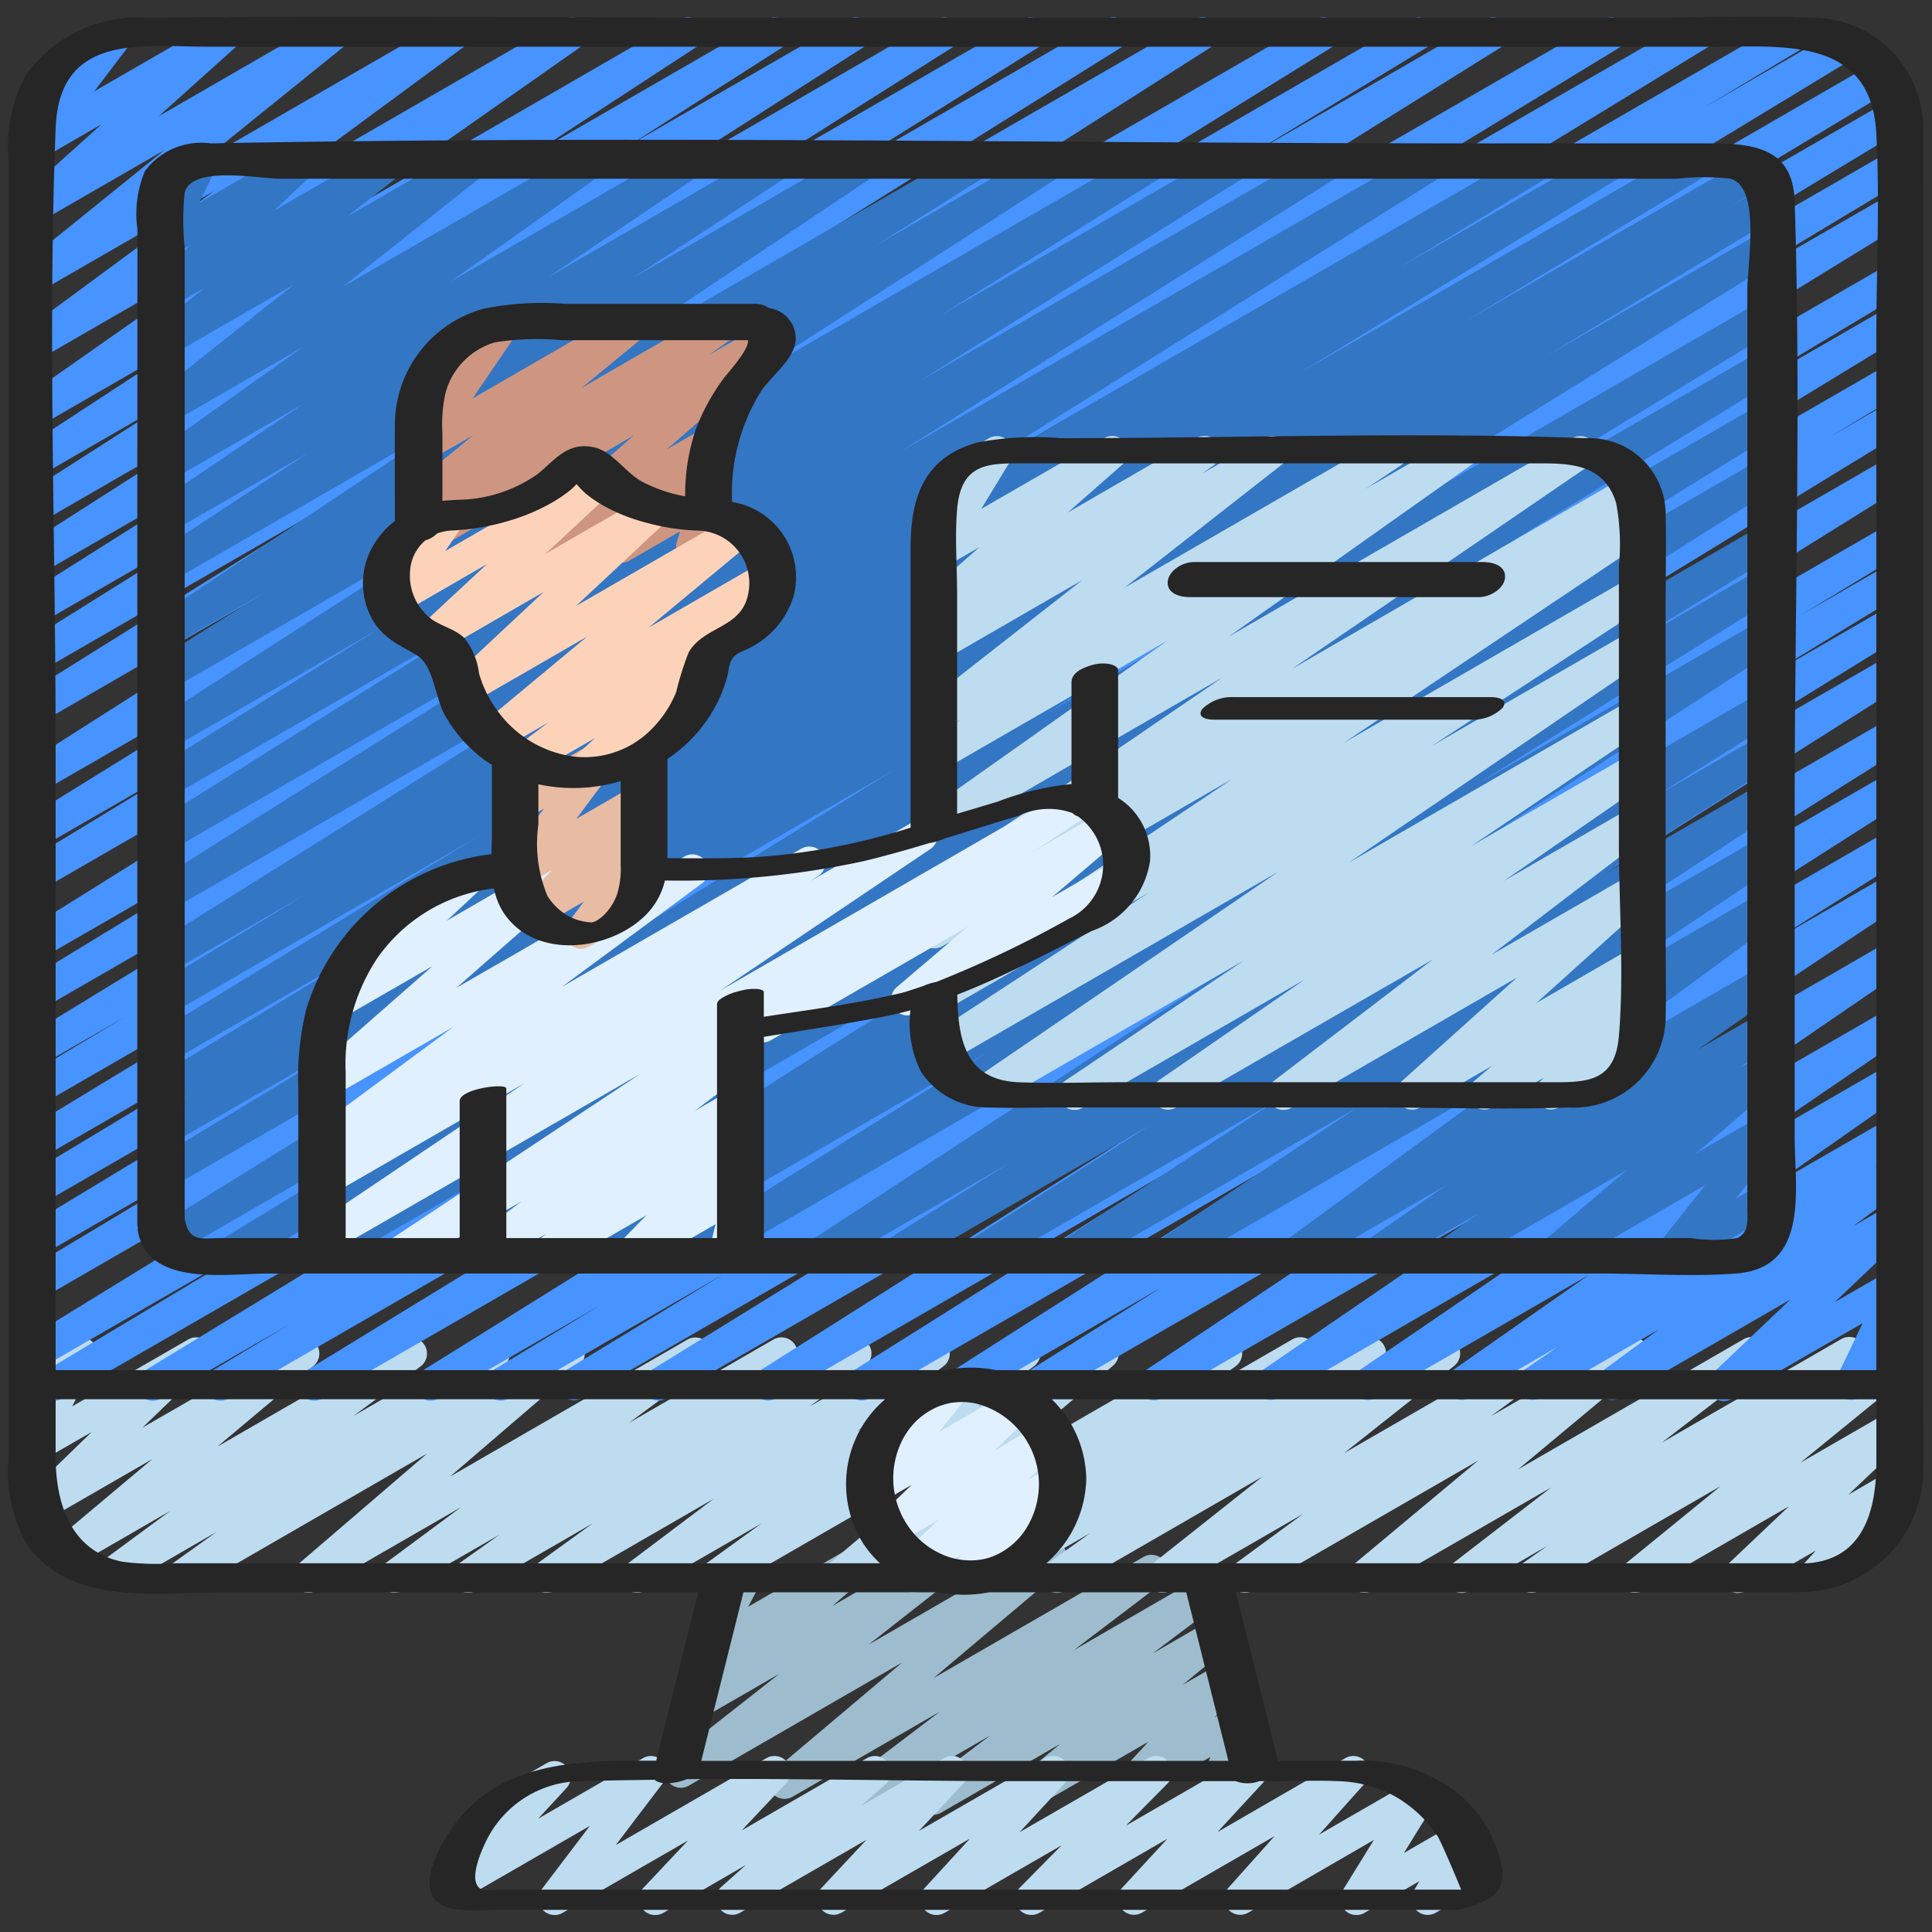 <?xml version="1.0"?>
<svg xmlns="http://www.w3.org/2000/svg" id="Icons" viewBox="0 0 60 60" width="512" height="512"><rect x="0" y="0" width="60" height="60" fill="#333333" stroke="none"/><defs><style>.cls-1{fill:#9dbcce;}.cls-2{fill:#bedcf0;}.cls-3{fill:#4793ff;}.cls-4{fill:#3376c4;}.cls-5{fill:#e1f0ff;}.cls-6{fill:#ce9680;}.cls-7{fill:#e8bba3;}.cls-8{fill:#fcd3b9;}.cls-9{fill:#262626;}</style></defs><path class="cls-1" d="M28.982,56.36a.5.5,0,0,1-.3-.9L30.747,53.9,27.02,56.056a.5.5,0,0,1-.553-.831l2.714-2.063L24.613,55.8a.5.5,0,0,1-.572-.815l3.98-3.357-6.628,3.826a.5.5,0,0,1-.559-.826l3.372-2.648L21.8,53.368a.5.5,0,0,1-.577-.81l1.185-1.027-.174.1a.5.5,0,0,1-.692-.666l.626-1.184a.513.513,0,0,1-.159-.168.5.5,0,0,1,.183-.683l.736-.424a.5.5,0,0,1,.692.667l-.383.724,3.228-1.863a.5.5,0,0,1,.577.811l-1.187,1.027,3.933-2.27a.5.5,0,0,1,.559.826l-3.371,2.647L32.4,47.944a.5.5,0,0,1,.573.815L28.99,52.117l6.523-3.765a.5.5,0,0,1,.552.831l-2.712,2.062,3.965-2.289a.5.5,0,0,1,.551.832L35.8,51.347l1.855-1.071a.5.5,0,0,1,.568.819l-1.491,1.227,1.261-.727a.5.5,0,0,1,.618.77l-.888.968.623-.359a.5.5,0,0,1,.714.619l-.177.44h0a.5.5,0,0,1,.25.933l-.965.556a.5.5,0,0,1-.714-.619l.137-.34-2.2,1.268a.5.5,0,0,1-.618-.77l.89-.969L32,56.208a.5.5,0,0,1-.567-.818l1.491-1.229-3.694,2.132A.491.491,0,0,1,28.982,56.36Z"/><path class="cls-2" d="M28.35,49.471a.5.5,0,0,1-.291-.908l1.312-.937L26.293,49.4a.5.5,0,0,1-.573-.814l3.951-3.346L22.465,49.4a.5.5,0,0,1-.543-.838l1.73-1.252L20.031,49.4a.5.5,0,0,1-.551-.832l2.684-2.021L17.221,49.4a.5.5,0,0,1-.543-.838l1.729-1.252-3.62,2.09a.5.5,0,0,1-.54-.84l1.267-.9L12.493,49.4a.5.5,0,0,1-.548-.834l2.368-1.756L9.824,49.4a.5.5,0,0,1-.575-.812l4.014-3.445L5.889,49.4a.5.5,0,0,1-.541-.839l1.376-.985L3.741,49.3a.5.5,0,0,1-.547-.835l2.087-1.539L2.309,48.643a.5.5,0,0,1-.572-.816L4.73,45.314l-3.293,1.9a.5.5,0,0,1-.6-.791l2.006-1.947-1.568.9a.5.5,0,0,1-.695-.659l.768-1.509a.5.5,0,0,1-.271-.934L2.263,41.6a.5.5,0,0,1,.7.66l-.72,1.415,3.6-2.075a.5.5,0,0,1,.6.791L4.424,44.337,9.172,41.6a.5.5,0,0,1,.571.815l-2.99,2.51L12.516,41.6a.5.5,0,0,1,.546.835l-2.085,1.538L15.088,41.6a.5.5,0,0,1,.541.839l-1.374.984L17.414,41.6a.5.5,0,0,1,.575.812l-4.015,3.447L21.352,41.6a.5.5,0,0,1,.547.834l-2.364,1.755,4.486-2.59a.5.5,0,0,1,.54.84l-1.27.906,3.024-1.746a.5.5,0,0,1,.543.838l-1.725,1.249,3.616-2.088a.5.5,0,0,1,.551.832l-2.686,2.023,4.947-2.855a.5.5,0,0,1,.543.838l-1.731,1.253,3.621-2.091a.5.5,0,0,1,.573.814l-3.951,3.346,7.208-4.161a.5.5,0,0,1,.541.84l-1.316.939,3.083-1.779a.5.5,0,0,1,.538.842l-.744.522,2.366-1.365a.5.5,0,0,1,.541.84l-1.334.952,3.1-1.792a.5.5,0,0,1,.561.824L41.739,45.13l6.132-3.54a.5.5,0,0,1,.546.836L46.3,43.982l4.145-2.392a.5.5,0,0,1,.571.816l-3.865,3.223,7-4.04a.5.5,0,0,1,.556.828L51.612,44.8l5.566-3.212a.5.5,0,0,1,.538.842l-.781.548,1.39-.8a.5.5,0,0,1,.567.82l-2.981,2.429,2.81-1.621a.5.5,0,0,1,.593.8L57.4,46.422l1.3-.753a.5.5,0,0,1,.619.77l-.8.879a.5.5,0,0,1,.056.894l-1.924,1.111a.5.5,0,0,1-.62-.77l.364-.4L54.23,49.4a.5.5,0,0,1-.593-.8l1.92-1.819L51.024,49.4a.5.5,0,0,1-.566-.82l2.978-2.427L47.811,49.4a.5.5,0,0,1-.539-.841l.787-.554-2.417,1.4a.5.5,0,0,1-.556-.828l3.088-2.383L42.611,49.4a.5.5,0,0,1-.57-.816l3.865-3.224-7,4.04a.5.5,0,0,1-.546-.836l2.116-1.552L36.338,49.4a.5.5,0,0,1-.561-.824l3.428-2.717L33.071,49.4a.5.5,0,0,1-.541-.84l1.33-.95-3.1,1.79a.5.5,0,0,1-.538-.841l.75-.528L28.6,49.4A.5.5,0,0,1,28.35,49.471Z"/><path class="cls-2" d="M20.346,59.473a.5.5,0,0,1-.365-.843l1.383-1.47-3.89,2.245a.5.5,0,0,1-.649-.735l1.493-1.965-3.964,2.288a.5.5,0,0,1-.617-.772l1.146-1.238a.5.5,0,0,1-.165-.925l2.257-1.3a.5.5,0,0,1,.617.772l-.879.951,3.256-1.88a.5.5,0,0,1,.648.735L19.123,57.3l4.68-2.7a.5.5,0,0,1,.614.775l-1.382,1.47L26.924,54.6a.5.5,0,0,1,.582.806l-.762.677L29.315,54.6a.5.5,0,0,1,.616.774L28.54,56.859,32.459,54.6a.5.5,0,0,1,.618.771L31.665,56.9l3.992-2.3a.5.5,0,0,1,.607.783l-1.3,1.316L38.6,54.6a.5.5,0,0,1,.618.771l-1.408,1.525L41.78,54.6a.5.5,0,0,1,.623.765l-1.437,1.61,2.926-1.69a.5.5,0,0,1,.608.084.5.5,0,0,1,.067.611L43.6,57.546l1.608-.929a.5.5,0,0,1,.682.685l-.188.323a.5.5,0,0,1,.38.915l-1.493.862a.5.5,0,0,1-.682-.684l.171-.294-1.7.979a.5.5,0,0,1-.676-.7l.965-1.562L38.765,59.4a.5.5,0,0,1-.623-.765l1.438-1.61L35.465,59.4a.5.5,0,0,1-.617-.771l1.406-1.524-3.977,2.3a.5.5,0,0,1-.606-.783l1.3-1.316-3.638,2.1a.5.5,0,0,1-.618-.771L30.122,57.1l-3.99,2.3a.5.5,0,0,1-.615-.774l1.391-1.489L22.987,59.4a.5.5,0,0,1-.582-.806l.762-.677L20.6,59.405A.49.49,0,0,1,20.346,59.473Z"/><path class="cls-3" d="M1.677,43.5a.5.5,0,0,1-.258-.929l7.31-4.388-7.449,4.3a.5.5,0,0,1-.511-.858L27.518,25.189,1.28,40.338a.5.5,0,0,1-.508-.861l8.156-4.9L1.28,38.994a.5.5,0,0,1-.509-.86l15.891-9.612L1.28,37.4a.5.5,0,0,1-.508-.861l11.2-6.748L1.28,35.968a.5.5,0,0,1-.509-.861L17.983,24.662,1.28,34.305a.5.5,0,0,1-.507-.862l3.089-1.852L1.28,33.081a.5.5,0,0,1-.51-.859L18.094,21.639,1.28,31.346a.5.5,0,0,1-.509-.86l13.048-7.953L1.28,29.772a.5.5,0,0,1-.514-.856L21.572,15.924,1.279,27.64a.5.5,0,0,1-.509-.86l5.57-3.387-5.061,2.92a.5.5,0,0,1-.513-.857l13.007-8.064L1.279,24.6a.5.5,0,0,1-.518-.854l17-10.828L1.279,22.436a.5.5,0,0,1-.514-.857l9.34-5.838L1.279,20.836a.5.5,0,0,1-.514-.857L7.7,15.643l-6.42,3.706a.5.5,0,0,1-.516-.856L7.881,14l-6.6,3.811a.5.5,0,0,1-.519-.854l7.1-4.545-6.583,3.8a.5.5,0,0,1-.519-.854l4.7-3.01L1.279,14.758a.5.5,0,0,1-.523-.852l5.225-3.415-4.7,2.714a.5.5,0,0,1-.537-.842L8.2,7.133,1.279,11.127a.5.5,0,0,1-.547-.835L6.644,5.934,1.279,9.03a.5.5,0,0,1-.564-.821l4.39-3.547L1.279,6.87a.5.5,0,0,1-.584-.8L3.152,3.86,1.279,4.941a.5.5,0,0,1-.648-.735L1.762,2.718a.5.5,0,0,1-.334-.926L3.361.676a.5.5,0,0,1,.649.735L2.928,2.836,6.805.6a.5.5,0,0,1,.584.8L4.931,3.608,10.146.6a.5.5,0,0,1,.565.821L6.322,4.965,13.887.6a.5.5,0,0,1,.547.835L8.521,5.791l9-5.193a.5.5,0,0,1,.537.841L10.6,6.672,21.119.6a.5.5,0,0,1,.524.851l-5.206,3.4L23.807.6a.5.5,0,0,1,.519.853L19.611,4.47,26.32.6a.5.5,0,0,1,.52.853l-7.1,4.544L29.089.6a.5.5,0,0,1,.516.855l-7.119,4.5L31.76.6a.5.5,0,0,1,.514.856L25.338,5.791l9-5.194a.5.5,0,0,1,.515.856l-9.34,5.838L37.106.6a.5.5,0,0,1,.519.854l-17,10.831L40.864.6a.5.5,0,0,1,.514.857L28.371,9.518,43.824.6a.5.5,0,0,1,.51.859L38.766,4.843,46.121.6a.5.5,0,0,1,.515.856L25.84,14.438,49.814.6a.5.5,0,0,1,.51.859L37.253,9.423,52.541.6a.5.5,0,0,1,.511.859L35.736,12.033,55.546.6a.5.5,0,0,1,.507.861l-3.1,1.858L57.07.94a.5.5,0,0,1,.51.861L40.373,12.243,58.185,1.96a.5.5,0,0,1,.507.861l-11.2,6.748L58.633,3.136a.5.5,0,0,1,.509.86l-15.889,9.61L58.721,4.677a.5.5,0,0,1,.508.861l-8.14,4.888L58.722,6.02a.5.5,0,0,1,.511.858L32.482,23.313,58.724,8.163a.5.5,0,0,1,.507.861l-7.323,4.4,6.817-3.936a.5.5,0,0,1,.51.86L40.358,21.861l18.368-10.6a.5.5,0,0,1,.507.861l-2.408,1.446,1.9-1.1a.5.5,0,0,1,.51.859l-15.525,9.5,15.017-8.669a.5.5,0,0,1,.514.858L38.931,27.664l19.8-11.431a.5.5,0,0,1,.509.861l-3.3,2,2.794-1.614a.5.5,0,0,1,.51.86L54.352,21.32l4.379-2.528a.5.5,0,0,1,.513.858l-9.425,5.816,8.914-5.147a.5.5,0,0,1,.518.856L44.788,30.333l13.946-8.052a.5.5,0,0,1,.517.856l-9.994,6.289,9.478-5.472a.5.5,0,0,1,.52.854L48.91,31.416l9.827-5.673a.5.5,0,0,1,.516.857l-4.109,2.582,3.594-2.076a.5.5,0,0,1,.528.849l-10.3,6.869,9.77-5.64a.5.5,0,0,1,.532.844l-8.766,6,8.236-4.755a.5.5,0,0,1,.532.846l-5.593,3.82,5.063-2.922a.5.5,0,0,1,.537.841l-4.224,2.958,3.688-2.129a.5.5,0,0,1,.533.845l-1.059.731.527-.3a.5.5,0,0,1,.547.835L57.55,38.08l1.2-.69a.5.5,0,0,1,.595.8l-2.368,2.251,1.775-1.025a.5.5,0,0,1,.7.65l-.8,1.667.1-.059a.5.5,0,1,1,.5.865l-1.505.869a.5.5,0,0,1-.7-.649l.8-1.668-4.018,2.319a.5.5,0,0,1-.6-.8L55.6,40.359l-5.281,3.048a.5.5,0,0,1-.547-.835l1.741-1.284-3.672,2.12a.5.5,0,0,1-.533-.845l1.063-.732-2.734,1.578a.5.5,0,0,1-.537-.842l4.223-2.958-6.585,3.8a.5.5,0,0,1-.532-.846l5.586-3.815-8.076,4.663a.5.5,0,0,1-.532-.845l8.765-6L36.09,43.415a.5.5,0,0,1-.528-.849l10.305-6.874-13.38,7.724a.5.5,0,0,1-.515-.856l4.1-2.58-5.955,3.438a.5.5,0,0,1-.519-.854l10.345-6.609L27.02,43.419a.5.5,0,0,1-.517-.856l9.99-6.287L24.118,43.421a.5.5,0,0,1-.517-.856l14.461-9.157L20.716,43.423a.5.5,0,0,1-.513-.859l9.429-5.817L18.066,43.424a.5.5,0,0,1-.509-.86l4.9-2.983L15.8,43.425a.5.5,0,0,1-.509-.861l3.319-2.011-4.977,2.873a.5.5,0,0,1-.515-.858l20.31-12.651L10.02,43.428a.5.5,0,0,1-.511-.86l15.5-9.481L7.1,43.43a.5.5,0,0,1-.508-.862L8.98,41.132,5,43.431a.5.5,0,0,1-.511-.86L23.381,31.047,1.927,43.433A.494.494,0,0,1,1.677,43.5Z"/><path class="cls-4" d="M7.053,39.471a.5.5,0,0,1-.26-.927l12.025-7.33L5.43,38.943a.5.5,0,0,1-.514-.857L27.785,23.9,5.28,36.9a.5.5,0,0,1-.509-.861l7.248-4.38L5.28,35.544a.5.5,0,0,1-.508-.861l1.255-.754-.747.43a.5.5,0,0,1-.509-.86l7.444-4.511-6.935,4a.5.5,0,0,1-.51-.859l10.083-6.153L5.279,31.505a.5.5,0,0,1-.509-.86L9.5,27.77,5.279,30.207a.5.5,0,0,1-.515-.856L20.653,19.4,5.279,28.276a.5.5,0,0,1-.515-.856L18.4,18.852,5.279,26.428a.5.5,0,0,1-.515-.857l10.241-6.422L5.279,24.764a.5.5,0,0,1-.515-.857l6.954-4.35L5.279,23.273a.5.5,0,0,1-.52-.852L15.088,15.77,5.279,21.432a.5.5,0,0,1-.516-.856l3.43-2.162L5.279,20.1a.5.5,0,0,1-.528-.849l9.317-6.235L5.279,18.087a.5.5,0,0,1-.524-.851l4.824-3.173-4.3,2.483a.5.5,0,0,1-.53-.847l4.685-3.165-4.155,2.4a.5.5,0,0,1-.539-.84L9.4,10.781,5.279,13.16a.5.5,0,0,1-.56-.824l4.4-3.493L5.279,11.058a.5.5,0,0,1-.559-.826l1.648-1.3-1.089.628a.5.5,0,0,1-.592-.8L5.912,7.61l-.633.366a.5.5,0,0,1-.7-.651l.553-1.144a.527.527,0,0,1-.451-.25.5.5,0,0,1,.183-.684L5.992,4.6a.5.5,0,0,1,.7.651L6.186,6.3,9.132,4.6a.5.5,0,0,1,.593.8L8.5,6.548,11.878,4.6a.5.5,0,0,1,.559.825l-1.65,1.3L14.471,4.6a.5.5,0,0,1,.56.824l-4.4,3.491L18.112,4.6a.5.5,0,0,1,.539.84L13.99,8.748,21.181,4.6a.5.5,0,0,1,.53.846L17.026,8.609,23.977,4.6a.5.5,0,0,1,.524.85L19.672,8.623,26.646,4.6a.5.5,0,0,1,.529.847L17.859,11.68,30.127,4.6a.5.5,0,0,1,.517.855L27.2,7.621,32.44,4.6a.5.5,0,0,1,.521.852L22.635,12.1l13-7.5a.5.5,0,0,1,.516.856L29.184,9.809,38.212,4.6a.5.5,0,0,1,.516.856l-10.239,6.42L41.094,4.6a.5.5,0,0,1,.515.856L27.976,14.019,44.3,4.6a.5.5,0,0,1,.516.856l-15.9,9.957L47.641,4.6a.5.5,0,0,1,.509.86L43.434,8.322,49.888,4.6a.5.5,0,0,1,.51.859L40.331,11.6l12.131-7a.5.5,0,0,1,.509.86L45.5,9.983l8.87-5.121a.5.5,0,0,1,.508.862l-1.213.728,1.052-.606a.5.5,0,0,1,.509.86l-7.248,4.381L54.72,7.2a.5.5,0,0,1,.513.858L32.368,22.235,54.72,9.331a.5.5,0,0,1,.509.859l-12.04,7.339L54.72,10.873a.5.5,0,0,1,.511.858L41.7,20.04l13.022-7.518a.5.5,0,0,1,.512.859L41.557,21.832l13.164-7.6a.5.5,0,0,1,.516.856l-17.1,10.793,16.58-9.572a.5.5,0,0,1,.511.858l-4.893,3.006,4.382-2.529a.5.5,0,0,1,.514.856l-9.358,5.853,8.844-5.106a.5.5,0,0,1,.523.852L40.992,29.4l13.729-7.925a.5.5,0,0,1,.515.856l-3.871,2.427,3.356-1.938a.5.5,0,0,1,.518.855L49.61,27.268l5.111-2.951a.5.5,0,0,1,.523.852l-6.669,4.36,6.146-3.548a.5.5,0,0,1,.528.849l-6.207,4.153,5.679-3.278a.5.5,0,0,1,.545.836l-7.35,5.38,6.805-3.929a.5.5,0,0,1,.535.843l-2.527,1.758,1.992-1.15a.5.5,0,0,1,.539.841l-1.255.89.716-.413a.5.5,0,0,1,.575.812l-2.632,2.249,2.057-1.186a.5.5,0,0,1,.642.743L53.9,37.229l.823-.474a.5.5,0,0,1,.5.865L52.134,39.4a.5.5,0,0,1-.643-.743l1.465-1.85L48.463,39.4a.5.5,0,0,1-.575-.812l2.632-2.249-5.3,3.061a.5.5,0,0,1-.539-.84l1.247-.884L42.934,39.4a.5.5,0,0,1-.536-.842L44.927,36.8,40.42,39.4a.5.5,0,0,1-.545-.836l7.351-5.38L36.458,39.4a.5.5,0,0,1-.528-.848L42.141,34.4l-8.669,5a.5.5,0,0,1-.524-.851L39.61,34.2,30.591,39.4a.5.5,0,0,1-.519-.854l5.633-3.595L28,39.4a.5.5,0,0,1-.516-.856l3.883-2.434-5.7,3.29a.5.5,0,0,1-.523-.851l14.246-9.3L21.809,39.4a.5.5,0,0,1-.515-.856l9.375-5.863L19.029,39.4a.5.5,0,0,1-.511-.858l4.882-3L16.718,39.4a.5.5,0,0,1-.517-.855l17.1-10.8L13.121,39.4a.5.5,0,0,1-.513-.858l13.678-8.452L10.159,39.4a.5.5,0,0,1-.512-.858l13.517-8.3L7.3,39.4A.5.5,0,0,1,7.053,39.471Z"/><path class="cls-5" d="M29.92,49.453a.5.5,0,0,1-.353-.854l.319-.318-1.137.657a.5.5,0,0,1-.594-.8l1-.942-1.368.79a.5.5,0,0,1-.6-.794l1.129-1.08-.986.57a.5.5,0,0,1-.64-.747l.98-1.214a.5.5,0,0,1-.24-.933l1.937-1.118a.5.5,0,0,1,.64.746l-.854,1.059,2.262-1.306a.5.5,0,0,1,.6.794L30.88,45.049l1.467-.847a.5.5,0,0,1,.593.8l-1,.94.764-.44a.5.5,0,0,1,.6.787l-.665.66a.5.5,0,0,1,.152.923L30.17,49.386A.489.489,0,0,1,29.92,49.453Z"/><path class="cls-2" d="M33.371,34.471a.5.5,0,0,1-.279-.915l5.541-3.729L30.88,34.3a.5.5,0,0,1-.532-.846l9.359-6.386L29.436,33a.5.5,0,0,1-.524-.851l6.775-4.432-6.407,3.7a.5.5,0,0,1-.528-.848l9.518-6.379-8.99,5.19a.5.5,0,0,1-.517-.856l.757-.478-.241.139a.5.5,0,0,1-.532-.846l9.219-6.3-8.687,5.015a.5.5,0,0,1-.539-.841l7.528-5.326-6.989,4.034a.5.5,0,0,1-.527-.849l1.106-.736-.579.334a.5.5,0,0,1-.558-.826l4.885-3.825-4.327,2.5a.5.5,0,0,1-.542-.838l.45-.325A.5.5,0,0,1,28.7,18.5l1.716-1.507-1.136.656a.5.5,0,0,1-.676-.693l.916-1.508a.5.5,0,0,1-.444-.893l1.632-.943a.5.5,0,0,1,.677.693l-.912,1.5,3.82-2.2a.5.5,0,0,1,.58.808l-1.715,1.506L37.168,13.6a.5.5,0,0,1,.542.838l-.37.267L39.255,13.6a.5.5,0,0,1,.558.826L34.926,18.25,42.985,13.6a.5.5,0,0,1,.528.848l-1.109.738L45.152,13.6a.5.5,0,0,1,.539.841l-7.528,5.327,10.651-6.15a.5.5,0,0,1,.533.846l-9.223,6.308L50.5,14.776a.5.5,0,0,1,.517.856l-.74.468.439-.253a.5.5,0,0,1,.528.847l-9.511,6.375,8.983-5.186a.5.5,0,0,1,.523.85l-6.781,4.438,6.259-3.613a.5.5,0,0,1,.532.845l-9.359,6.386,8.827-5.1a.5.5,0,0,1,.529.848l-5.543,3.73,5.014-2.894a.5.5,0,0,1,.534.844l-4.549,3.142,4.015-2.317a.5.5,0,0,1,.553.83l-4.949,3.779,4.4-2.537a.5.5,0,0,1,.585.8l-3.594,3.236,3.009-1.737a.5.5,0,0,1,.572.814l-.572.484a.5.5,0,0,1,.6.786l-.407.407a.5.5,0,0,1,.375.247.5.5,0,0,1-.183.683l-2.7,1.56a.5.5,0,0,1-.6-.786l.136-.137-1.6.923a.5.5,0,0,1-.572-.814l.569-.481-2.245,1.3a.5.5,0,0,1-.585-.8l3.6-3.238-7,4.041a.5.5,0,0,1-.554-.83L44.494,29.8,36.513,34.4a.5.5,0,0,1-.534-.843l4.551-3.145L33.621,34.4A.5.5,0,0,1,33.371,34.471Z"/><path class="cls-5" d="M23.692,32.372a.5.5,0,0,1-.25-.933l10.87-6.276a.5.5,0,0,1,.575.814L32.675,27.86l1.967-1.134a.5.5,0,0,1,.5.865l-6.711,3.874a.5.5,0,0,1-.575-.814l2.21-1.881-6.124,3.535A.494.494,0,0,1,23.692,32.372Z"/><path class="cls-5" d="M12.275,39.495A.5.5,0,0,1,12,38.578l7.9-5.238L10.28,38.891a.5.5,0,0,1-.529-.848l6.532-4.4-6,3.465a.5.5,0,0,1-.524-.85l.422-.277a.5.5,0,0,1-.446-.88l4.349-3.212-3.8,2.194a.5.5,0,0,1-.58-.809L13.436,30l-2.871,1.657a.5.5,0,0,1-.59-.8l1.639-1.527a.5.5,0,0,1-.071-.9l2.78-1.606a.5.5,0,0,1,.591.8l-1.038.967,3.458-2a.5.5,0,0,1,.58.808l-3.736,3.276L21.253,26.6a.5.5,0,0,1,.547.835l-4.348,3.212,7.441-4.295a.5.5,0,0,1,.524.85l-.241.158,3.19-1.841a.5.5,0,0,1,.53.847l-6.532,4.4L33.32,24.435a.5.5,0,0,1,.527.849L23.178,32.362a.5.5,0,0,1,.1.856l-1.7,1.28,1.15-.664a.5.5,0,0,1,.558.827l-.44.343a.5.5,0,0,1,.5.83l-.867.886.265-.154a.5.5,0,0,1,.736.554l-.277,1.1a.5.5,0,0,1,.049.89l-.5.289a.5.5,0,0,1-.735-.553l.207-.829L19.813,39.41a.5.5,0,0,1-.607-.782l.866-.884-2.9,1.673a.5.5,0,0,1-.558-.827l.357-.277-1.922,1.109a.5.5,0,0,1-.552-.832l1.7-1.282-3.673,2.12A.494.494,0,0,1,12.275,39.495Z"/><path class="cls-6" d="M16.46,17.488a.5.5,0,0,1-.328-.877l3.549-3.086-6.4,3.7a.5.5,0,0,1-.539-.84l.83-.59-.292.168a.5.5,0,0,1-.567-.819l1.982-1.626-1.415.816a.5.5,0,0,1-.663-.714l1.35-1.98-.038.021a.5.5,0,1,1-.5-.865l1.933-1.116a.5.5,0,0,1,.663.714l-1.348,1.98,4.8-2.773a.5.5,0,0,1,.568.819l-1.983,1.626L22.3,9.6a.5.5,0,0,1,.539.84l-.825.586,1.659-.958a.5.5,0,0,1,.578.81L20.7,13.962l1.254-.724a.5.5,0,0,1,.625.763l-.9,1.02L21.72,15a.5.5,0,0,1,.727.579l-.213.694a.484.484,0,0,1,.168.174.5.5,0,0,1-.182.683l-.473.273a.5.5,0,0,1-.727-.579l.1-.322-1.575.909a.5.5,0,0,1-.625-.763l.9-1.021L16.71,17.421A.491.491,0,0,1,16.46,17.488Z"/><path class="cls-7" d="M18.04,29.462a.5.5,0,0,1-.4-.8L18.132,28l-1.275.735a.5.5,0,0,1-.61-.779l.9-.937-.849.49a.5.5,0,0,1-.651-.732l1.239-1.66-.609.351a.5.5,0,0,1-.725-.588l.219-.671a.5.5,0,0,1,.006-.863l.507-.292a.5.5,0,0,1,.726.589l-.1.3,1.578-.91a.5.5,0,0,1,.651.732L17.9,25.428l1.818-1.049a.5.5,0,0,1,.61.779l-.9.938.293-.169a.5.5,0,0,1,.651.73l-.643.868a.5.5,0,0,1,.191.929l-1.63.941A.5.5,0,0,1,18.04,29.462Z"/><path class="cls-8" d="M18.1,24.452a.5.5,0,0,1-.339-.867l.714-.661L16.608,24a.5.5,0,0,1-.55-.832l.97-.73-1.482.856a.5.5,0,0,1-.569-.818l3.261-2.709-3.627,2.094a.5.5,0,0,1-.591-.8l2.865-2.678-3.286,1.9a.5.5,0,0,1-.59-.8l2.114-1.965-2.7,1.561a.5.5,0,0,1-.662-.715l.6-.881a.522.522,0,0,1-.474-.248.5.5,0,0,1,.182-.682l1.639-.947a.5.5,0,0,1,.662.715l-.541.79,4.629-2.672a.5.5,0,0,1,.59.8l-2.115,1.966,3.229-1.864a.5.5,0,0,1,.592.8l-2.865,2.678,4.949-2.856a.5.5,0,0,1,.569.817l-3.261,2.709,3.543-2.046a.5.5,0,0,1,.551.832l-1.99,1.5a.493.493,0,0,1,.264.183.5.5,0,0,1-.064.664l-1.04.961a.5.5,0,0,1,.2.93l-3.25,1.876A.494.494,0,0,1,18.1,24.452Z"/><path class="cls-9" d="M59.728,32.044V6.31c0-.764.014-1.529,0-2.293A3.452,3.452,0,0,0,56.261.549c-1.745-.075-3.509,0-5.255,0H24.318c-6.58,0-13.162-.056-19.742,0A4.277,4.277,0,0,0,.813,2.318,4.7,4.7,0,0,0,.272,5.064v40.11a4.6,4.6,0,0,0,.553,2.765c1.318,1.955,4.047,1.512,6.089,1.512H21.687q-.612,2.452-1.226,4.9l-.082.329h-.562c-2.141,0-4.4.135-5.772,2.081-.637.9-1.3,2.439.247,2.551.443.032.9,0,1.346,0H45.031a1.217,1.217,0,0,0,.5-.064c.654-.2,1.213-.413,1.123-1.2a3.949,3.949,0,0,0-1.472-2.428,4.819,4.819,0,0,0-3.093-.938c-.8,0-1.6,0-2.4,0q-.642-2.57-1.285-5.139l-.023-.094H55.729a.7.7,0,0,0,.076-.012c.038,0,.065.009.108.007a3.823,3.823,0,0,0,3.815-3.665c.024-.811,0-1.626,0-2.436Zm-58-28.063c.115-2.973,2.7-2.53,4.752-2.53H53.271c2.112,0,4.845-.3,5,2.7.111,2.12,0,4.276,0,6.4v32H30.93a3.964,3.964,0,0,0-1.565,0H1.728V23.173C1.728,16.793,1.48,10.358,1.728,3.981ZM29.175,43.665c.016,0,.152-.048.15-.048.052-.014.1-.027.157-.039l.054-.013a.129.129,0,0,0,.029,0,2.054,2.054,0,0,1,.761.027,2.587,2.587,0,0,1,1.939,2.463,2.619,2.619,0,0,1-.425,1.46,2.193,2.193,0,0,1-1.032.83,1.93,1.93,0,0,1-.621.114,2.231,2.231,0,0,1-.658-.086,2.472,2.472,0,0,1-1.221-.834,2.626,2.626,0,0,1-.23-2.918,2.313,2.313,0,0,1,.437-.547,2.257,2.257,0,0,1,.55-.359C29.1,43.7,29.138,43.68,29.175,43.665ZM5.412,48.549A8.2,8.2,0,0,1,3.791,48.5c-1.619-.336-2.063-1.847-2.063-3.263V43.454H27.49a3.626,3.626,0,0,0-.378.376,3.471,3.471,0,0,0-.352,4.028,3.227,3.227,0,0,0,.57.691H5.412ZM41.55,55.316a3.878,3.878,0,0,1,1.727.446,3.924,3.924,0,0,1,1.381,1.283c.091.141.608,1.353.719,1.639H15.412a1.43,1.43,0,0,1-.443,0c-.444-.2-.077-1.068.1-1.45a3.311,3.311,0,0,1,3.1-1.918c.719-.026,1.441-.032,2.162-.044.156.163.635.132.995-.019,3.453-.029,6.917.063,10.363.063h6.686a1.065,1.065,0,0,0,.736,0h.521C40.266,55.316,40.912,55.285,41.55,55.316Zm-3.459-.861.057.229c-.541,0-1.082,0-1.623,0H21.779l1.26-5.039.048-.194h6.054a4.158,4.158,0,0,0,1.529.008l.027-.008H36.84Zm18.026-5.906H32.492a3.571,3.571,0,0,0,1.243-2.6,3.525,3.525,0,0,0-1.071-2.493H58.272V45.4C58.272,46.855,57.9,48.433,56.117,48.549Z"/><path class="cls-9" d="M4.265,15.709V38.05a.41.41,0,0,0,.018.071.354.354,0,0,0-.007.073c.288,1.786,2.737,1.356,4.067,1.356h41.32c1.4,0,2.851.106,4.251,0,2.3-.173,1.821-2.644,1.821-4.255V25.18c0-6.3.2-12.631,0-18.927-.056-1.79-1.481-1.8-2.863-1.8H45.8c-13.077,0-26.179-.25-39.254,0A2.177,2.177,0,0,0,4.5,5.316a3.406,3.406,0,0,0-.232,1.8ZM15.724,38.45V33.806c0-.183-1.448.006-1.448.388V38.45H10.735V33.3a5.949,5.949,0,0,1,.979-3.538,5.148,5.148,0,0,1,3.627-2.171,2.132,2.132,0,0,0,.319.785c.978,1.429,3.239,1.159,4.366.069a2.24,2.24,0,0,0,.624-1.1,27.044,27.044,0,0,0,6.167-.6c.691-.166,1.376-.362,2.06-.567a1.629,1.629,0,0,0,.46-.137c.767-.235,1.532-.479,2.3-.708a2.167,2.167,0,0,1,1.669-.083.378.378,0,0,0,.166.1,1.8,1.8,0,0,1,.3.265,1.841,1.841,0,0,1-.566,2.911,34.126,34.126,0,0,1-4.136,1.972,1.654,1.654,0,0,0-.4.125c-.24.076-.478.167-.721.225-1.385.328-2.816.511-4.228.729v-.767c0-.084-.223-.1-.253-.1a1.784,1.784,0,0,0-.529.074,1.724,1.724,0,0,0-.5.2c-.076.05-.171.107-.171.209V38.45Zm7.5-27.887c.074.259-.65,1.052-.74,1.175a6.553,6.553,0,0,0-.868,1.577,6.26,6.26,0,0,0-.337,2.1,4.715,4.715,0,0,1-1.314-.443c-.539-.284-.944-.965-1.533-1.084-.8-.163-1.176.37-1.712.817a4.374,4.374,0,0,1-2.575.816c-.125.007.131,0,.122,0-.179.008-.35.012-.527.035v-2.09a4.5,4.5,0,0,1,.1-1.28,2.246,2.246,0,0,1,1.527-1.553,8.442,8.442,0,0,1,2.078-.069H23.22ZM13.212,16.781a.846.846,0,0,0,.363-.213,1.52,1.52,0,0,1,.456-.093,7.33,7.33,0,0,0,1.852-.325,6.123,6.123,0,0,0,1.259-.541,4.444,4.444,0,0,0,.577-.393c.035-.028.111-.1.187-.18a3.749,3.749,0,0,0,.277.287,3.973,3.973,0,0,0,.572.389,5.684,5.684,0,0,0,1.35.53,6.816,6.816,0,0,0,1.632.238,1.635,1.635,0,0,1,1.494,1.987c-.221,1.057-1.354.964-1.841,1.788A8.894,8.894,0,0,0,21,21.493a3.516,3.516,0,0,1-.79,1.177,2.914,2.914,0,0,1-2.441.819,3.5,3.5,0,0,1-2.282-1.364,3.608,3.608,0,0,1-.611-1.216,2.177,2.177,0,0,0-.461-1.1c-.313-.3-.759-.362-1.089-.641a1.7,1.7,0,0,1-.591-1.434A1.347,1.347,0,0,1,13.212,16.781Zm6.064,7.475v2.611a2.664,2.664,0,0,1-.1.865,1.669,1.669,0,0,1-.463.726,2.085,2.085,0,0,1-.177.132c.029-.021-.041.017-.045.022l-.076.026-.042.007c-.025,0-.047,0-.019,0a1.7,1.7,0,0,1-.712-.2,1.861,1.861,0,0,1-.641-.622,4.212,4.212,0,0,1-.281-2.216V24.356A5.1,5.1,0,0,0,19.276,24.256Zm10.448-8.444c.121-1.441.99-1.422,2.032-1.422h16.02c1.009,0,2.04.024,2.414,1.228a6.991,6.991,0,0,1,.086,1.971V26.14c0,1.988.167,4.056,0,6.038-.114,1.345-.906,1.432-1.925,1.432H34.83c-1.065,0-2.141.043-3.2,0-1.672-.069-1.879-1.369-1.9-2.721,1.435-.554,2.8-1.288,4.184-1.98a2.739,2.739,0,0,0,1.8-2.155,2.123,2.123,0,0,0-.99-1.976V20.806c0-.11-.208-.173-.277-.186a1.213,1.213,0,0,0-.539.036c-.26.076-.632.222-.632.538v3.158H33.26a8.643,8.643,0,0,0-2.272.542l-1.264.379V18.478C29.724,17.6,29.651,16.687,29.724,15.812ZM5.735,5.991c.2-.865,2.289-.441,2.971-.441H52.092a7.23,7.23,0,0,1,1.644,0c.96.251.529,2.677.529,3.453V37.494c0,.375.067.782-.315.956a4.7,4.7,0,0,1-1.44,0H23.724V32.2c1.219-.2,2.439-.383,3.65-.614.3-.058.6-.129.9-.209a3.352,3.352,0,0,0,.328,1.907,2.483,2.483,0,0,0,2.128,1.109c.684.026,1.374,0,2.058,0h9.843c2.024,0,4.062.072,6.085,0a2.849,2.849,0,0,0,3.011-2.722c.02-.927,0-1.856,0-2.783V18.9c0-.969.024-1.941,0-2.91a2.365,2.365,0,0,0-2.451-2.382c-5.428-.2-10.9,0-16.333,0a9.637,9.637,0,0,0-2.607.137c-1.677.483-2.057,1.749-2.057,3.278v8.681l-.077.023a20.237,20.237,0,0,1-4.728.891c-.913.051-1.831.037-2.747.033,0-.255,0-.51,0-.765V23.571a4.623,4.623,0,0,0,1.49-1.63,4.516,4.516,0,0,0,.387-1,2.278,2.278,0,0,1,.079-.375c.144-.3.323-.3.609-.451a2.669,2.669,0,0,0,1.354-1.6,2.361,2.361,0,0,0-1.909-2.925,5.96,5.96,0,0,1,.9-3.442c.321-.479,1-.961,1.071-1.554a.953.953,0,0,0-.829-1.026.723.723,0,0,0-.445-.132H17.555a9.187,9.187,0,0,0-2.54.153,3.743,3.743,0,0,0-2.751,3.555c-.007,1.011,0,2.023,0,3.034a2.616,2.616,0,0,0-.832,1.092,2.3,2.3,0,0,0,.078,1.863c.329.663.833.861,1.429,1.214.527.312.569,1.3.865,1.842a4.4,4.4,0,0,0,1.314,1.462c.051.037.105.065.158.1v2.138c0,.211-.008.424-.011.638a6.856,6.856,0,0,0-5.758,4.832,8.945,8.945,0,0,0-.242,2.476V38.45H6.856c-.591,0-.982.146-1.121-.6V7.671A8.063,8.063,0,0,1,5.735,5.991Z"/><path class="cls-9" d="M36.94,18.544h9c.319,0,.761-.247.8-.595.037-.382-.381-.494-.675-.494h-9c-.319,0-.761.248-.8.6C36.228,18.433,36.646,18.544,36.94,18.544Z"/><path class="cls-9" d="M46.3,21.649h-8a1.3,1.3,0,0,0-.963.371c-.185.271.16.33.367.33h8a1.3,1.3,0,0,0,.963-.37C46.85,21.709,46.505,21.649,46.3,21.649Z"/></svg>
